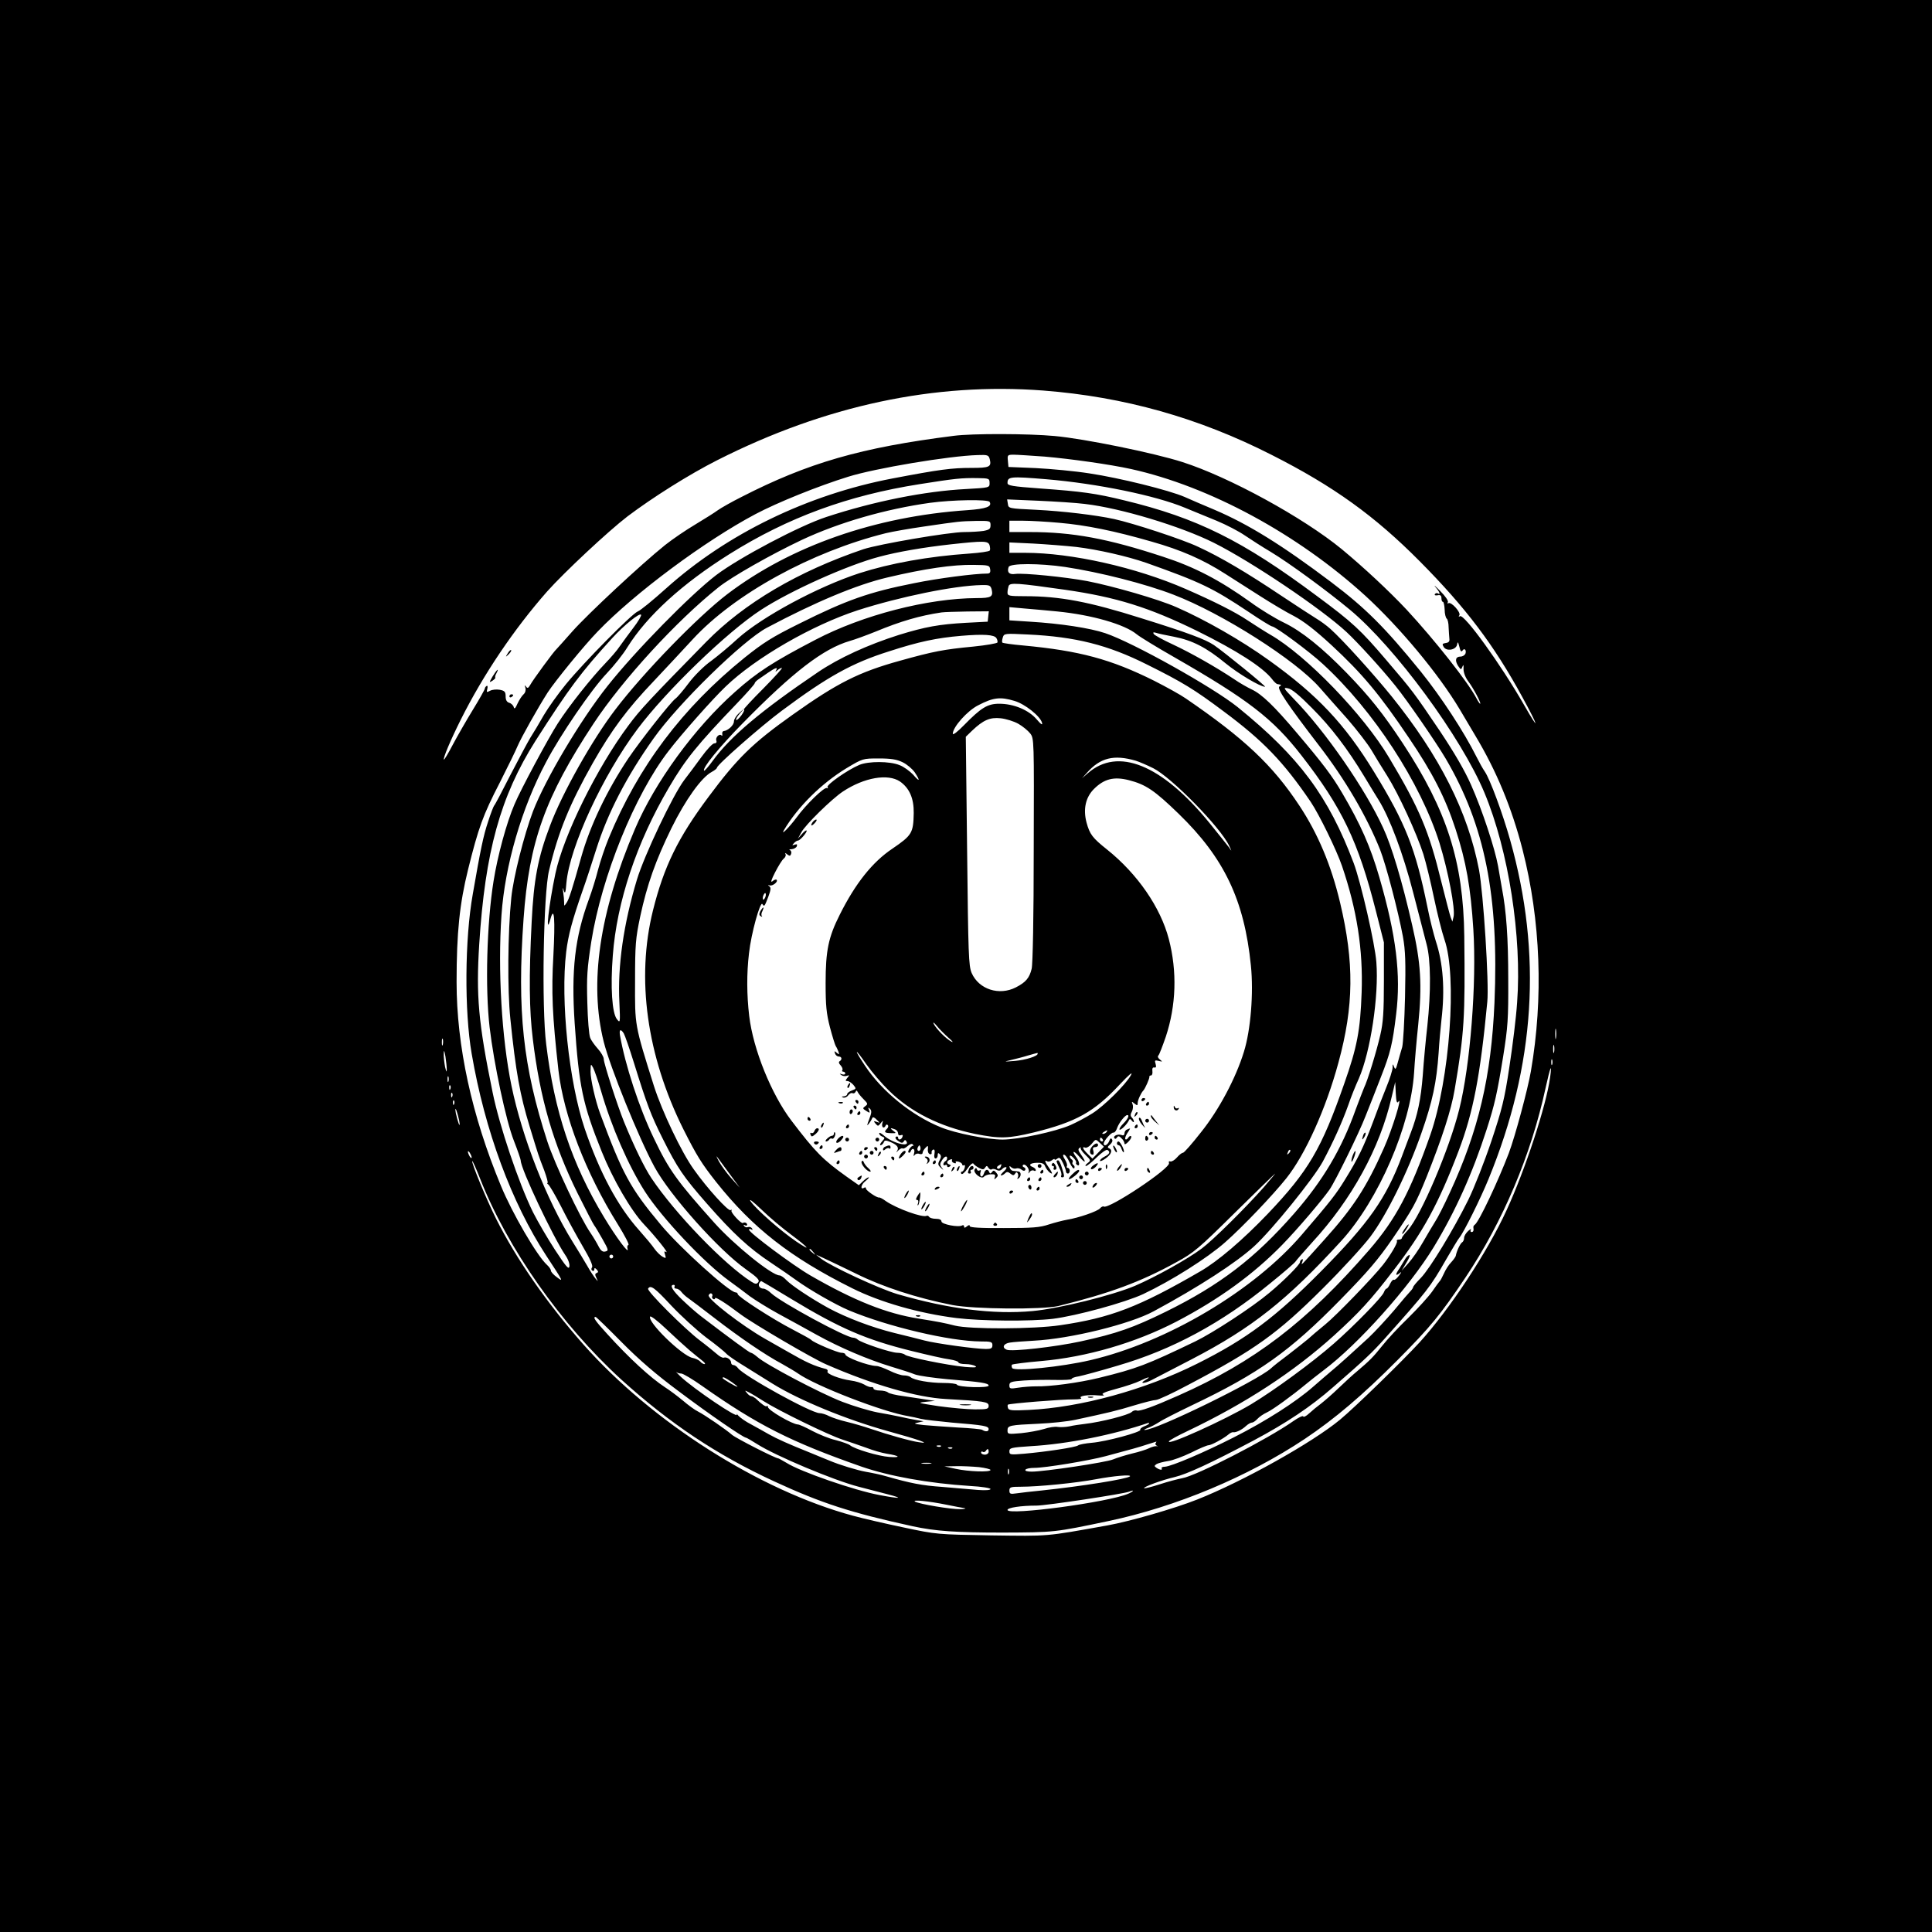 <?xml version="1.0" standalone="no"?>
<!DOCTYPE svg PUBLIC "-//W3C//DTD SVG 20010904//EN"
 "http://www.w3.org/TR/2001/REC-SVG-20010904/DTD/svg10.dtd">
<svg version="1.0" xmlns="http://www.w3.org/2000/svg"
 width="1024pt" height="1024pt" viewBox="0 0 1024 1024"
 preserveAspectRatio="xMidYMid meet">
<g transform="translate(0,1024) scale(0.1,-0.1)"
fill="#000000" stroke="none">
<path d="M0 5120 l0 -5120 5120 0 5120 0 0 5120 0 5120 -5120 0 -5120 0 0
-5120z m5530 3050 c427 -33 823 -144 1210 -341 328 -166 547 -324 785 -564
245 -247 393 -443 544 -720 88 -161 93 -189 8 -40 -122 213 -317 483 -339 469
-7 -5 -8 -2 -3 5 9 15 -43 73 -58 64 -6 -3 -7 -1 -3 5 4 7 -13 32 -40 59 -26
27 -38 36 -26 22 23 -26 29 -45 13 -34 -5 3 -12 1 -16 -4 -3 -6 3 -8 15 -6 14
3 20 -1 20 -16 0 -10 3 -19 8 -19 4 0 8 -19 9 -41 0 -23 6 -44 11 -48 5 -3 10
-24 10 -46 1 -22 3 -49 4 -60 2 -14 -3 -21 -19 -23 -19 -3 -20 -6 -11 -21 15
-25 66 -16 71 13 3 17 5 15 12 -12 5 -23 10 -29 16 -21 10 17 23 4 16 -16 -4
-8 -15 -15 -26 -15 -26 0 -31 -20 -13 -49 15 -22 16 -22 23 -5 5 14 7 11 6
-12 0 -19 10 -45 25 -65 28 -37 71 -119 63 -119 -2 0 -11 12 -19 28 -44 85
-221 309 -371 471 -93 99 -226 223 -343 320 -206 169 -598 383 -845 462 -149
48 -521 124 -677 138 -138 13 -437 14 -535 1 -491 -62 -772 -143 -1125 -324
-52 -26 -108 -58 -125 -70 -16 -12 -70 -46 -120 -76 -49 -29 -121 -78 -160
-109 -127 -102 -409 -365 -490 -456 -43 -49 -82 -92 -85 -95 -13 -10 -127
-166 -139 -189 -11 -19 -15 -21 -23 -10 -7 10 -8 8 -3 -7 3 -13 -1 -26 -10
-34 -9 -8 -23 -30 -32 -49 -11 -26 -17 -31 -20 -19 -2 9 -13 20 -24 23 -13 4
-19 15 -19 34 0 24 -5 30 -31 35 -17 3 -40 1 -51 -5 -19 -10 -20 -9 -15 10 3
12 1 19 -4 15 -5 -3 -9 -9 -9 -13 0 -5 -28 -55 -63 -112 -35 -57 -83 -141
-107 -186 -24 -46 -45 -81 -47 -79 -6 6 35 103 89 211 120 240 282 480 458
680 90 101 323 319 426 398 134 101 326 222 476 298 573 290 1152 413 1728
369z m-284 -364 c10 -41 -2 -46 -97 -46 -105 0 -167 -8 -419 -56 -450 -86
-877 -293 -1200 -583 -69 -62 -136 -117 -150 -122 -32 -13 -283 -267 -380
-385 -41 -50 -94 -124 -118 -165 -23 -41 -55 -94 -71 -119 -15 -25 -63 -115
-107 -200 -43 -85 -81 -157 -85 -160 -3 -3 -18 -41 -32 -85 -25 -74 -40 -147
-81 -383 -43 -240 -45 -622 -6 -847 70 -408 212 -790 395 -1070 92 -140 93
-142 56 -114 -17 12 -31 28 -31 34 0 7 -9 20 -21 31 -52 47 -184 273 -244 419
-155 373 -235 742 -235 1080 0 262 16 415 61 597 55 221 78 286 169 462 42 83
84 169 93 191 19 45 107 202 160 285 40 61 193 249 265 323 195 203 568 480
836 622 117 62 333 149 491 198 143 45 537 111 687 115 53 2 58 0 64 -22z
m290 14 c138 -12 345 -41 459 -66 416 -92 883 -345 1242 -672 182 -167 388
-414 500 -602 31 -52 68 -115 83 -140 111 -185 193 -382 250 -604 96 -375 111
-786 44 -1174 -17 -98 -83 -343 -117 -434 -57 -149 -158 -364 -180 -379 -5 -3
-8 -9 -8 -13 3 -19 0 -26 -10 -26 -5 0 -7 6 -3 13 4 6 -2 3 -14 -7 -12 -11
-22 -27 -22 -37 0 -10 -5 -21 -11 -24 -10 -7 -29 -47 -33 -71 -1 -5 -12 -21
-25 -35 -13 -13 -30 -40 -38 -59 -9 -19 -18 -37 -22 -40 -3 -3 -21 -27 -40
-55 -19 -27 -76 -90 -127 -140 -51 -49 -113 -116 -138 -148 -48 -60 -67 -79
-132 -134 -22 -18 -66 -58 -99 -90 -33 -32 -76 -69 -94 -83 -19 -14 -47 -37
-62 -51 -16 -15 -30 -22 -32 -16 -1 5 -25 -6 -52 -25 -135 -95 -515 -291 -590
-303 -22 -4 -75 -18 -118 -32 -43 -14 -80 -23 -83 -21 -6 7 96 44 161 59 67
16 192 74 419 194 176 94 302 178 422 283 167 145 208 184 274 258 224 251
241 272 325 419 32 55 63 107 70 115 22 26 111 204 155 312 247 602 285 1191
114 1796 -39 139 -107 323 -134 362 -10 14 -30 50 -45 80 -66 132 -185 314
-295 451 -190 234 -292 336 -475 474 -260 196 -439 307 -620 384 -55 23 -125
53 -156 67 -83 36 -345 101 -505 125 -76 12 -204 24 -284 28 l-145 6 -3 33
c-3 30 -2 32 31 32 19 0 92 -5 163 -10z m-291 -140 c0 -25 0 -25 -125 -32
-216 -11 -488 -65 -740 -148 -141 -46 -461 -215 -584 -308 -136 -104 -428
-401 -576 -588 -143 -180 -328 -491 -395 -664 -47 -124 -104 -349 -115 -458
-19 -186 -21 -491 -5 -642 29 -284 51 -402 102 -570 47 -154 47 -155 77 -232
14 -38 22 -68 18 -68 -4 0 -2 -4 4 -8 6 -4 37 -56 68 -117 30 -60 82 -155 114
-210 39 -66 56 -104 50 -112 -5 -7 -5 -14 2 -18 5 -3 10 -1 10 6 0 10 3 10 13
0 9 -11 9 -14 0 -18 -10 -3 -10 -10 -2 -26 10 -22 10 -22 -6 -2 -9 11 -28 40
-42 65 -14 25 -50 83 -79 130 -138 223 -266 550 -323 825 -52 253 -73 613 -53
905 18 262 107 568 236 810 76 145 241 386 321 470 39 41 89 104 110 139 105
168 291 337 541 494 311 195 628 311 1009 371 190 30 220 33 305 32 62 -1 65
-2 65 -26z m300 20 c273 -23 582 -87 735 -151 41 -17 117 -48 168 -69 51 -21
118 -56 150 -78 31 -21 93 -61 137 -87 98 -59 296 -204 419 -306 241 -200 592
-678 714 -971 128 -307 199 -764 173 -1112 -5 -77 -24 -231 -41 -341 -26 -174
-39 -224 -96 -395 -36 -107 -91 -247 -122 -310 -80 -161 -203 -363 -251 -413
-23 -23 -41 -45 -41 -49 0 -3 -6 -13 -13 -20 -7 -7 -47 -53 -88 -103 -42 -49
-103 -115 -135 -145 -77 -71 -163 -149 -200 -179 -16 -13 -58 -50 -94 -81 -91
-80 -250 -182 -420 -268 -155 -79 -330 -154 -366 -156 -12 0 -20 -4 -17 -8 6
-11 -9 -10 -27 2 -13 9 -13 11 0 20 8 5 35 12 60 16 25 3 80 24 124 45 43 22
84 39 92 39 14 0 79 35 105 57 9 8 20 13 25 12 14 -3 47 13 68 33 11 10 25 18
31 18 7 0 20 9 29 19 10 11 33 27 51 35 32 15 131 87 206 149 19 16 61 49 94
74 184 138 454 440 584 653 114 188 206 392 280 622 43 133 56 191 88 388 25
157 28 199 27 410 0 218 -10 361 -34 485 -5 28 -14 79 -20 115 -17 94 -84 297
-143 430 -34 77 -89 171 -165 285 -137 203 -146 215 -283 375 -137 161 -181
202 -369 341 -394 294 -636 414 -1021 507 -151 37 -223 47 -446 63 -149 11
-173 15 -173 29 0 34 14 36 205 20z m-300 -120 c15 -25 -18 -37 -118 -44 -488
-33 -936 -190 -1272 -445 -156 -119 -443 -414 -593 -611 -122 -159 -283 -445
-347 -617 -64 -168 -86 -286 -97 -508 -15 -293 -13 -468 6 -622 38 -316 109
-558 237 -817 44 -88 83 -164 88 -170 5 -6 25 -39 44 -73 32 -57 34 -62 16
-66 -14 -4 -24 3 -36 26 -9 18 -28 50 -43 72 -57 83 -189 364 -229 485 -129
398 -161 692 -126 1180 29 408 115 647 371 1035 154 233 439 544 662 722 70
56 280 175 443 252 197 92 442 163 679 196 118 16 306 19 315 5z m505 -11
c190 -22 508 -118 684 -206 201 -101 568 -348 703 -473 60 -56 187 -195 259
-285 61 -75 216 -300 266 -385 208 -354 283 -729 259 -1295 -17 -391 -84 -676
-236 -1005 -30 -66 -65 -135 -78 -154 -12 -19 -41 -68 -64 -108 -23 -41 -58
-91 -78 -113 l-36 -40 26 44 c15 24 21 41 14 39 -7 -2 -17 -13 -23 -24 -6 -10
-19 -31 -28 -46 -23 -33 -23 -44 -1 -27 13 11 13 8 -2 -12 -11 -15 -23 -25
-27 -22 -5 2 -13 -7 -20 -21 -6 -14 -15 -26 -19 -26 -4 0 -10 -9 -14 -19 -7
-24 -160 -180 -265 -272 -114 -100 -316 -248 -439 -322 -141 -84 -453 -225
-435 -196 3 6 47 30 98 54 308 147 562 313 777 507 134 122 194 187 315 345
157 203 238 352 345 633 78 205 115 400 152 790 10 98 -21 578 -44 700 -59
307 -207 601 -463 919 -99 122 -259 299 -325 358 -20 18 -53 42 -75 55 -21 13
-106 68 -190 124 -178 119 -318 202 -436 256 -82 39 -341 124 -445 147 -97 21
-272 42 -415 49 -143 7 -145 7 -148 31 l-4 24 164 -7 c89 -4 201 -11 248 -17z
m-500 -113 c0 -19 -6 -24 -37 -30 -21 -3 -67 -6 -102 -6 -80 0 -453 -64 -535
-91 -345 -117 -631 -285 -833 -491 -299 -305 -350 -359 -412 -443 -166 -222
-344 -582 -387 -784 -36 -170 -55 -346 -26 -240 20 71 25 -5 15 -196 -11 -192
-6 -316 27 -609 28 -240 144 -542 315 -816 36 -58 61 -106 56 -108 -6 -2 -8
-11 -5 -20 12 -37 -60 59 -126 169 -170 282 -262 559 -305 914 -25 196 -15
799 15 921 49 205 108 350 232 570 99 174 180 284 323 434 60 64 154 164 207
222 221 240 629 464 1023 562 33 8 123 24 200 35 191 28 190 28 278 30 75 1
77 0 77 -23z m365 13 c140 -12 293 -43 490 -100 155 -44 270 -94 390 -171 44
-28 127 -81 185 -118 58 -37 138 -85 178 -105 51 -27 110 -72 200 -155 162
-150 255 -261 409 -490 125 -184 194 -319 248 -485 56 -172 80 -309 94 -530
18 -287 -16 -721 -75 -956 -52 -209 -202 -561 -272 -639 -18 -19 -32 -38 -32
-42 0 -5 -7 -8 -16 -8 -8 0 -13 -4 -10 -9 5 -8 -36 -77 -74 -125 -52 -66 -249
-270 -306 -316 -37 -30 -78 -65 -92 -78 -14 -12 -60 -48 -101 -80 -42 -31 -85
-65 -95 -75 -74 -66 -614 -330 -669 -326 -7 0 2 5 18 11 17 6 42 20 58 30 15
11 94 51 175 90 355 169 520 287 787 560 145 148 199 211 276 323 108 158 124
188 181 329 82 206 130 353 148 461 51 299 56 381 51 814 -5 393 -91 665 -327
1023 -103 156 -174 245 -295 370 -132 136 -241 223 -334 268 -44 21 -123 69
-175 107 -166 119 -299 188 -465 242 -295 97 -480 131 -707 131 l-108 0 0 30
0 30 73 0 c39 0 126 -5 192 -11z m-370 -119 c3 -11 4 -24 1 -28 -3 -5 -52 -12
-108 -16 -217 -15 -418 -51 -583 -104 -221 -72 -516 -231 -645 -347 -43 -40
-107 -93 -142 -119 -36 -25 -89 -78 -118 -117 -29 -39 -61 -76 -70 -82 -25
-18 -185 -221 -250 -317 -113 -169 -203 -357 -250 -525 -47 -168 -64 -221 -77
-240 -13 -19 -13 -19 -13 2 0 11 -2 36 -5 54 -4 27 -3 29 3 9 7 -20 10 -12 14
40 17 190 192 569 377 816 153 204 476 516 655 632 157 102 459 237 626 281
96 26 235 50 380 66 175 19 197 19 205 -5z m460 -9 c115 -14 269 -49 370 -84
290 -103 352 -133 544 -261 62 -42 118 -76 123 -76 18 0 199 -134 269 -199
269 -247 518 -629 619 -950 45 -146 85 -351 74 -391 l-6 -25 -9 23 c-5 13 -27
99 -50 190 -65 267 -115 386 -277 657 -135 227 -439 542 -629 651 -26 15 -81
50 -122 77 -66 44 -175 99 -326 165 -263 115 -606 192 -852 192 l-83 0 0 28 0
27 127 -6 c71 -4 173 -12 228 -18z m-457 -118 c3 -17 -2 -23 -15 -23 -67 0
-261 -25 -388 -51 -238 -47 -358 -89 -610 -215 -143 -71 -189 -100 -290 -181
-329 -266 -562 -576 -718 -954 -20 -48 -45 -123 -57 -168 -11 -44 -33 -115
-49 -158 -74 -202 -94 -374 -75 -658 23 -334 42 -427 143 -678 59 -147 155
-313 225 -387 58 -61 134 -156 117 -146 -10 7 -12 3 -6 -14 6 -19 5 -21 -13
-11 -11 6 -31 25 -43 42 -12 18 -49 62 -81 98 -114 127 -210 307 -289 539 -84
249 -129 680 -98 937 11 90 32 167 87 325 17 47 49 145 72 218 61 193 160 385
304 588 130 184 475 521 601 587 258 137 476 228 637 266 198 47 350 69 458
67 80 -1 85 -2 88 -23z m397 12 c185 -28 425 -89 575 -147 258 -99 648 -347
775 -493 29 -33 95 -108 147 -166 51 -59 108 -133 127 -165 19 -33 57 -94 84
-137 61 -97 156 -305 191 -414 14 -45 39 -148 56 -230 17 -81 42 -182 56 -223
68 -194 28 -740 -75 -1035 -107 -304 -183 -447 -324 -610 -332 -382 -608 -593
-1012 -772 -133 -59 -205 -85 -220 -79 -8 3 -20 -1 -27 -8 -17 -16 -161 -53
-248 -63 -25 -3 -62 -8 -82 -13 -20 -4 -48 -5 -62 -3 -13 3 -46 -2 -73 -11
-26 -8 -81 -18 -120 -22 -70 -6 -73 -6 -73 15 0 26 12 28 165 35 67 3 154 12
195 21 172 37 220 48 311 76 53 16 105 29 116 29 11 0 87 35 169 79 356 187
475 273 713 510 103 102 217 227 254 276 87 116 199 343 271 550 59 168 80
268 91 425 3 52 10 131 15 175 19 161 9 299 -30 417 -11 35 -32 117 -45 183
-63 309 -115 441 -283 715 -155 253 -299 406 -557 591 -146 105 -339 215 -490
281 -95 42 -334 111 -472 138 -117 22 -339 44 -382 38 -32 -5 -45 9 -35 37 8
20 163 20 299 0z m1 -121 c270 -39 442 -92 701 -219 208 -103 344 -190 394
-253 11 -15 25 -28 30 -28 22 -3 23 -5 10 -13 -15 -9 46 -99 209 -311 139
-180 254 -376 325 -554 31 -79 96 -326 121 -461 13 -74 15 -132 11 -320 -3
-126 -10 -246 -15 -265 -6 -19 -16 -55 -23 -80 -10 -38 -13 -42 -20 -25 -7 18
-8 18 -8 -5 -1 -14 -15 -59 -32 -100 -17 -41 -50 -127 -73 -190 -49 -131 -79
-192 -147 -302 -48 -78 -75 -113 -228 -291 -254 -297 -715 -571 -1121 -666
-154 -36 -403 -61 -415 -42 -4 7 -4 15 -1 18 3 3 72 12 153 19 243 21 502 97
718 209 226 118 409 251 561 407 81 83 212 237 251 293 31 45 156 299 191 390
18 44 54 137 81 206 51 130 62 176 81 334 26 210 0 418 -89 725 -47 162 -99
280 -196 445 -55 94 -102 156 -241 320 -120 142 -186 206 -240 231 -21 10 -64
34 -94 55 -98 65 -227 138 -323 183 -52 24 -98 49 -102 56 -5 9 -2 10 12 6 11
-4 54 -13 96 -21 97 -19 171 -57 272 -140 67 -55 184 -125 210 -125 9 0 -213
181 -271 221 -45 30 -134 64 -384 142 -278 88 -432 117 -617 117 -85 0 -93 2
-93 19 0 11 3 26 6 35 7 19 46 16 300 -20z m-390 2 c9 -39 -2 -46 -79 -46
-260 -1 -605 -90 -855 -221 -223 -116 -311 -173 -427 -277 -214 -190 -424
-478 -530 -727 -188 -441 -243 -816 -165 -1127 35 -138 185 -508 269 -663 82
-151 341 -441 484 -542 62 -44 75 -58 66 -69 -9 -11 -15 -11 -37 3 -142 90
-403 360 -529 548 -38 57 -92 168 -146 300 -34 84 -107 309 -107 332 0 11 -14
35 -31 54 -17 19 -36 45 -41 59 -6 14 -13 97 -15 185 -4 138 -1 182 21 324 55
346 230 778 410 1011 68 89 231 273 302 341 159 153 459 326 702 405 222 71
508 130 654 133 43 1 48 -2 54 -23z m349 -117 c182 -18 356 -68 420 -121 17
-14 107 -69 200 -122 390 -224 521 -324 673 -520 215 -276 301 -456 395 -826
l42 -165 0 -205 c0 -165 -4 -221 -19 -285 -19 -85 -69 -247 -86 -280 -5 -11
-25 -64 -45 -117 -74 -208 -173 -375 -325 -549 -208 -238 -394 -380 -680 -521
-173 -85 -260 -116 -453 -158 -134 -29 -363 -55 -391 -44 -27 11 -18 33 17 38
17 3 75 7 127 10 194 10 510 88 635 156 239 129 438 258 533 345 93 85 314
358 363 448 54 101 103 209 136 302 13 39 38 101 55 138 62 142 107 439 93
617 -7 98 -82 423 -120 525 -134 355 -288 562 -615 827 -132 106 -556 343
-702 392 -80 27 -235 51 -400 61 l-108 7 0 35 0 35 78 -7 c42 -3 122 -11 177
-16z m-367 -26 l-3 -28 -115 -6 c-143 -8 -215 -21 -355 -64 -164 -52 -318
-122 -430 -198 -300 -203 -463 -340 -557 -469 -23 -32 -44 -55 -46 -53 -12 12
81 126 205 252 268 273 427 395 568 436 28 8 88 30 135 49 135 56 236 85 350
102 14 2 76 4 138 5 l113 1 -3 -27z m-1880 -59 c-24 -31 -56 -76 -72 -98 -15
-23 -50 -63 -77 -91 -74 -77 -193 -226 -253 -320 -48 -74 -198 -353 -229 -428
-42 -97 -90 -274 -111 -407 -36 -224 -45 -567 -21 -774 23 -195 87 -497 129
-603 20 -51 36 -98 36 -104 0 -44 171 -405 236 -501 15 -21 24 -46 22 -60 -3
-19 -17 -3 -76 87 -40 61 -92 151 -117 200 -77 157 -178 458 -214 635 -76 371
-88 513 -71 785 31 490 112 784 298 1078 179 280 240 362 407 545 62 68 148
138 153 123 2 -5 -16 -36 -40 -67z m1923 -56 c5 -7 7 -17 6 -23 -2 -5 -59 -15
-128 -22 -157 -15 -210 -25 -389 -75 -217 -60 -331 -117 -570 -287 -211 -150
-291 -228 -445 -435 -162 -217 -236 -369 -294 -601 -90 -361 -33 -771 161
-1160 71 -141 96 -181 174 -280 194 -244 394 -400 721 -563 148 -74 353 -133
553 -158 134 -16 390 -18 510 -4 127 16 382 86 479 131 150 71 339 190 435
275 93 82 253 250 324 339 101 127 210 369 276 613 82 300 84 531 9 847 -47
199 -118 367 -216 515 -142 215 -292 356 -602 568 -27 19 -103 61 -168 94
-229 114 -395 159 -695 187 -57 5 -106 12 -109 15 -3 2 -2 14 2 27 7 22 9 22
134 16 251 -12 423 -55 630 -159 189 -94 251 -132 406 -248 210 -156 318 -268
462 -480 45 -67 137 -255 166 -340 79 -232 112 -443 104 -670 -7 -201 -24
-290 -92 -483 -121 -347 -190 -464 -406 -691 -132 -138 -264 -251 -358 -305
-326 -189 -475 -246 -742 -285 -141 -21 -478 -22 -558 -2 -59 15 -86 20 -191
37 -169 26 -343 95 -575 229 -92 53 -325 227 -325 242 0 5 5 6 12 2 7 -5 8 -3
4 5 -5 7 -14 10 -22 7 -7 -3 -16 0 -20 6 -4 7 -3 8 4 4 7 -4 12 -2 12 3 0 10
-15 15 -22 9 -8 -7 -66 56 -61 65 3 6 1 7 -5 3 -12 -7 -124 116 -194 215 -66
91 -170 311 -212 443 -103 327 -101 318 -100 556 0 195 3 227 27 341 37 172
82 298 166 470 74 150 159 269 214 298 15 8 27 18 27 22 0 15 232 219 345 303
242 180 371 252 568 314 157 51 252 71 382 82 119 10 175 6 186 -12z m-1167
-170 c-6 -10 -4 -10 7 0 7 6 18 12 23 12 6 0 -39 -49 -99 -110 -60 -60 -106
-110 -102 -110 5 0 -1 -14 -13 -31 -12 -16 -25 -28 -28 -25 -3 4 5 18 19 34
l24 27 -27 -24 c-16 -14 -28 -34 -28 -45 0 -20 -32 -49 -55 -51 -5 -1 -8 -7
-7 -15 2 -8 0 -12 -4 -8 -11 12 -34 -11 -27 -28 3 -8 -1 -14 -11 -14 -9 0 -39
-32 -68 -72 -29 -40 -70 -95 -91 -122 -60 -79 -212 -399 -251 -528 -71 -235
-103 -457 -93 -652 5 -108 4 -110 -13 -88 -26 32 -35 169 -22 337 21 284 126
599 297 890 87 149 149 226 362 448 51 53 93 101 93 105 0 4 8 13 18 20 9 6
33 23 52 36 39 27 55 32 44 14z m2841 -202 c100 -100 187 -214 277 -363 26
-43 59 -98 75 -123 59 -95 130 -284 183 -490 29 -113 61 -236 71 -274 23 -83
24 -252 4 -436 -8 -69 -19 -186 -24 -260 -10 -126 -27 -209 -64 -305 -8 -22
-30 -78 -47 -125 -84 -222 -173 -350 -426 -606 -244 -247 -397 -361 -659 -492
-278 -139 -618 -232 -893 -245 -84 -4 -104 -3 -109 9 -3 8 -3 17 -1 19 6 6
289 29 351 28 27 0 43 3 37 7 -17 11 39 19 90 14 26 -2 38 -1 27 4 -12 5 7 14
70 31 49 13 105 32 125 42 44 22 64 25 28 4 -35 -20 -3 -19 35 1 17 9 113 59
214 111 317 165 502 311 791 627 197 217 367 610 385 891 3 55 13 170 22 255
21 210 14 327 -32 526 -53 232 -109 420 -154 516 -94 205 -305 511 -474 684
-55 57 -57 61 -31 56 20 -3 62 -38 129 -106z m-1578 39 c55 -16 137 -81 146
-116 4 -15 -5 -9 -29 19 -42 49 -121 82 -198 82 -62 0 -96 -21 -188 -115 -32
-33 -58 -53 -58 -44 0 35 77 122 135 151 79 41 116 46 192 23z m20 -121 c23
-13 51 -36 63 -51 21 -27 21 -30 19 -617 0 -355 -5 -607 -11 -631 -12 -49 -31
-71 -83 -98 -89 -46 -197 -11 -235 76 -16 38 -18 96 -24 647 l-7 605 33 32
c60 57 95 72 152 66 28 -3 70 -16 93 -29z m623 -196 c19 -6 61 -24 93 -40 96
-48 356 -313 402 -411 15 -32 15 -32 -2 -7 -10 13 -57 72 -104 130 -252 308
-484 402 -644 261 l-30 -26 25 28 c71 81 144 99 260 65z m-1236 -8 c23 -11 51
-35 64 -53 31 -47 27 -54 -8 -13 -17 18 -49 42 -73 51 -52 21 -163 21 -212 1
-62 -26 -176 -106 -169 -118 4 -6 3 -8 -3 -5 -13 8 -110 -86 -161 -156 -39
-52 -86 -100 -67 -67 73 123 198 247 331 328 87 52 87 52 172 52 65 0 95 -5
126 -20z m-14 -102 c50 -35 74 -89 73 -167 -2 -106 -9 -118 -113 -189 -106
-71 -196 -184 -279 -350 -60 -119 -75 -190 -75 -362 0 -120 4 -161 23 -235 13
-49 27 -94 31 -100 4 -5 10 -19 14 -29 5 -16 4 -17 -9 -6 -13 11 -14 10 -9 -4
3 -9 12 -16 20 -16 16 0 19 -16 4 -25 -6 -4 -4 -12 5 -21 8 -9 13 -20 10 -25
-4 -5 -1 -9 4 -9 6 0 11 -4 11 -10 0 -5 -8 -7 -17 -4 -14 5 -15 4 -4 -4 8 -6
21 -7 30 -4 14 5 14 3 2 -11 -11 -14 -11 -17 1 -17 7 0 21 -9 31 -20 16 -20
16 -21 -8 -30 -14 -5 -25 -14 -25 -20 0 -5 -8 -10 -17 -11 -13 0 -14 -2 -4 -6
8 -3 20 2 27 12 7 9 17 14 22 11 6 -3 13 0 16 6 5 10 7 10 12 0 3 -7 17 -24
31 -38 23 -23 24 -26 9 -37 -15 -11 -14 -13 5 -25 20 -13 21 -12 15 5 -6 14
-5 15 5 6 10 -10 9 -21 -4 -55 -13 -33 -13 -39 -2 -24 8 10 16 24 18 30 3 7
12 4 23 -8 19 -18 19 -19 0 -12 -16 6 -17 4 -5 -10 12 -14 14 -14 27 3 13 16
14 16 9 1 -3 -10 -2 -20 3 -23 4 -3 10 1 13 7 2 7 8 10 12 5 5 -4 3 -13 -3
-19 -18 -18 -15 -23 20 -24 29 -1 30 0 13 12 -20 15 -17 18 9 8 9 -3 16 -13
16 -21 0 -9 6 -13 14 -10 10 4 13 1 9 -9 -6 -16 -23 -19 -23 -3 0 5 -5 7 -11
4 -6 -5 -2 -13 11 -22 17 -12 24 -13 30 -3 5 9 9 9 14 1 22 -35 -77 -9 -121
32 -13 11 -23 16 -23 10 0 -6 7 -14 16 -17 15 -6 15 -8 -1 -26 -10 -11 -13
-20 -8 -20 6 0 13 7 17 15 4 12 10 13 38 1 35 -15 45 -30 31 -49 -4 -7 -1 -5
8 5 9 9 19 14 23 11 3 -3 15 2 26 12 12 11 24 15 28 9 4 -5 6 -8 3 -7 -8 5
-33 -28 -26 -35 4 -4 10 -1 12 6 8 22 25 13 18 -10 -4 -15 -3 -19 3 -10 5 7
16 10 25 6 10 -3 17 -1 17 6 0 6 7 18 15 26 13 14 15 13 13 -7 -2 -12 3 -24
10 -26 7 -3 11 1 10 7 -2 7 2 14 8 17 7 2 10 -5 7 -22 -3 -15 -1 -25 6 -25 6
0 11 8 11 17 0 12 3 14 11 6 8 -8 8 -17 -1 -33 -10 -19 -9 -25 6 -39 17 -15
17 -15 5 1 -10 13 -10 21 1 37 13 22 28 28 28 12 0 -6 -4 -13 -10 -16 -5 -3
-10 -11 -10 -16 0 -6 5 -7 10 -4 6 3 10 1 10 -5 0 -6 5 -8 12 -4 9 6 9 9 0 12
-17 5 -15 19 4 26 8 3 13 2 10 -3 -3 -5 1 -12 10 -15 8 -3 13 -2 10 3 -4 5 3
7 14 4 11 -3 20 -10 20 -15 0 -5 4 -7 9 -4 5 4 7 -3 4 -14 -3 -11 -10 -20 -15
-20 -5 0 -6 -5 -3 -11 4 -6 18 5 32 26 14 21 28 33 32 28 3 -6 17 -16 30 -23
19 -10 25 -10 32 1 8 12 11 11 18 -1 6 -8 13 -11 17 -8 4 4 15 3 25 -2 12 -7
22 -6 32 5 8 8 17 11 21 8 3 -3 -4 -14 -16 -24 -11 -11 -17 -19 -12 -19 6 0
15 5 22 12 8 8 15 8 27 -2 14 -11 18 -11 25 -1 5 9 10 10 14 2 4 -6 4 -16 0
-23 -4 -7 -3 -8 4 -4 16 10 15 36 0 37 -7 1 -19 2 -27 3 -8 0 -16 8 -19 16 -3
12 -2 12 8 3 7 -6 19 -9 26 -6 8 3 21 0 28 -6 9 -8 17 -8 20 -2 3 5 0 11 -6
14 -7 2 -10 8 -6 12 10 11 35 -18 31 -35 -4 -12 -3 -13 5 -1 5 7 15 10 21 7 6
-4 11 -3 11 2 0 6 -7 12 -15 16 -27 10 -16 22 21 23 24 1 37 -4 42 -15 7 -19
27 -42 37 -42 3 0 -3 13 -14 29 -23 32 -27 46 -11 36 6 -4 17 -1 25 5 8 7 15
9 15 5 0 -4 6 -2 14 4 11 9 17 4 30 -23 9 -19 16 -39 16 -45 0 -6 5 -11 10
-11 6 0 10 7 10 15 0 8 -5 15 -11 15 -5 0 -7 4 -4 10 3 5 -2 21 -11 35 -10 16
-12 25 -5 25 7 0 20 -18 30 -41 10 -22 21 -36 25 -31 3 6 2 13 -4 17 -6 4 -8
10 -5 15 3 5 1 11 -5 15 -5 3 -10 11 -10 17 0 6 8 3 19 -8 10 -10 17 -22 15
-26 -3 -4 0 -9 6 -13 15 -9 12 18 -5 41 -27 36 -15 39 15 4 34 -40 40 -33 10
10 -16 22 -17 30 -8 36 7 4 10 4 6 0 -3 -4 8 -21 25 -37 29 -28 30 -30 11 -44
-10 -8 -14 -15 -8 -15 6 0 32 21 57 46 26 25 51 43 57 39 16 -10 12 -21 -15
-35 -14 -7 -25 -17 -25 -22 0 -5 14 0 30 12 31 22 39 45 18 54 -9 3 -8 9 6 20
10 9 15 20 10 27 -5 9 -10 6 -15 -9 -8 -21 -29 -31 -29 -13 0 15 41 61 52 58
6 -1 15 11 20 27 10 26 41 66 53 66 13 0 3 -21 -21 -45 -14 -14 -23 -29 -20
-32 6 -6 41 29 50 50 3 8 8 7 15 -3 6 -8 11 -10 11 -4 0 5 -5 15 -11 21 -8 8
-8 17 0 31 6 11 8 29 4 39 -6 16 -5 16 10 4 15 -12 17 -11 17 3 0 15 18 54 30
66 9 9 34 65 32 73 -1 4 3 7 9 7 5 0 9 10 7 23 -2 14 2 21 10 19 10 -2 11 4 7
19 -6 19 -4 21 16 16 21 -5 22 -5 7 7 -10 8 -14 16 -8 22 5 5 22 50 39 99 55
166 61 346 16 518 -44 168 -166 345 -327 474 -78 62 -92 81 -109 143 -19 71
-5 134 39 178 54 54 106 67 185 47 90 -23 136 -54 265 -179 240 -233 347 -456
382 -803 15 -146 -1 -343 -37 -458 -43 -140 -133 -309 -228 -427 -47 -60 -89
-108 -95 -108 -6 0 -20 -11 -32 -25 -12 -14 -28 -23 -35 -21 -7 3 -10 -1 -7
-8 11 -27 -320 -247 -346 -231 -4 3 -13 -2 -20 -10 -13 -15 -112 -50 -175 -60
-22 -4 -65 -15 -96 -25 -47 -16 -87 -19 -238 -19 -126 -1 -181 3 -181 10 0 8
-5 7 -15 -1 -11 -9 -15 -9 -15 -1 0 7 -5 9 -10 6 -19 -12 -110 6 -110 21 0 9
-11 14 -29 14 -17 0 -33 5 -36 10 -4 6 -10 8 -13 6 -20 -12 -159 38 -217 78
-16 12 -32 20 -35 19 -10 -4 -70 37 -70 47 0 6 -4 9 -9 5 -23 -14 -18 16 5 34
15 12 23 21 18 21 -4 0 -18 -9 -30 -21 l-22 -21 -64 45 c-126 90 -166 130
-293 297 -106 139 -203 378 -224 555 -13 111 -14 224 -1 333 11 103 60 279 71
260 10 -15 11 -14 32 41 13 35 14 47 4 54 -9 6 -8 7 3 4 16 -4 46 20 36 30 -3
3 -13 0 -22 -8 -11 -9 -6 8 14 47 17 33 37 66 46 73 9 7 13 18 9 25 -4 6 0 6
9 -2 13 -10 17 -10 21 2 3 8 1 17 -6 20 -7 2 -2 5 9 5 12 1 24 8 27 15 4 11 1
13 -11 9 -14 -5 -15 -4 -4 8 7 8 17 14 22 14 11 0 51 47 45 53 -2 3 -14 -6
-25 -19 l-21 -24 18 33 c21 40 163 179 221 217 112 74 238 96 302 53z m-714
-614 c-4 -9 -9 -15 -11 -12 -3 3 -3 13 1 22 4 9 9 15 11 12 3 -3 3 -13 -1 -22z
m972 -745 c20 -17 27 -26 15 -20 -28 14 -80 67 -94 94 -6 12 1 8 16 -10 14
-18 43 -46 63 -64z m3219 -1 c-2 -13 -4 -3 -4 22 0 25 2 35 4 23 2 -13 2 -33
0 -45z m-4941 25 c6 -10 30 -79 53 -153 70 -225 91 -280 152 -402 80 -160 110
-204 237 -349 137 -156 221 -234 337 -311 50 -33 110 -75 135 -93 70 -51 208
-130 279 -160 208 -87 535 -164 699 -165 55 0 62 -2 62 -20 0 -16 -7 -20 -34
-20 -54 0 -265 29 -326 45 -30 8 -102 26 -160 40 -121 30 -254 81 -349 132
-91 50 -195 119 -223 148 -13 14 -29 25 -36 25 -41 0 -239 160 -346 279 -198
221 -241 281 -320 447 -78 161 -153 391 -180 547 -5 31 4 35 20 10z m-959 -60
c-3 -10 -5 -4 -5 12 0 17 2 24 5 18 2 -7 2 -21 0 -30z m5890 -40 c-3 -10 -5
-2 -5 17 0 19 2 27 5 18 2 -10 2 -26 0 -35z m-5869 -93 c0 -16 -3 -10 -9 15
-4 22 -8 54 -7 70 0 22 3 19 9 -15 4 -25 7 -56 7 -70z m2343 -110 c116 -114
269 -191 457 -230 132 -26 175 -25 312 8 223 55 319 108 455 254 51 54 71 71
59 49 -28 -50 -141 -162 -204 -202 -30 -19 -82 -47 -116 -62 -80 -35 -276 -77
-360 -77 -81 0 -249 33 -327 65 -154 62 -312 190 -402 326 -62 93 -56 99 7 8
29 -41 82 -103 119 -139z m789 195 c0 -13 -63 -33 -120 -38 -61 -5 -63 -5 -20
5 25 6 65 16 90 24 25 7 46 13 48 13 1 1 2 -1 2 -4z m2727 -57 c-3 -7 -5 -2
-5 12 0 14 2 19 5 13 2 -7 2 -19 0 -25z m-5042 -138 c56 -193 145 -397 233
-535 90 -140 314 -378 447 -474 33 -24 83 -61 110 -82 28 -20 95 -62 150 -92
55 -30 147 -80 204 -112 123 -68 271 -131 396 -169 50 -15 106 -33 125 -41 19
-7 96 -18 170 -25 184 -15 220 -21 220 -34 0 -14 -163 -9 -168 5 -2 5 -35 9
-73 9 -71 0 -156 15 -173 31 -6 5 -21 9 -35 9 -15 0 -48 11 -76 25 -27 13 -59
25 -70 25 -44 1 -165 46 -165 62 0 4 -9 8 -20 8 -21 0 -150 55 -160 68 -3 4
-48 29 -100 56 -105 54 -290 174 -290 187 0 5 -5 9 -11 9 -33 0 -296 237 -397
359 -163 195 -203 270 -322 591 -24 65 -50 179 -50 220 1 43 1 44 14 20 7 -14
26 -68 41 -120z m5031 70 c-20 -148 -131 -488 -231 -705 -102 -223 -302 -525
-461 -700 -92 -100 -342 -344 -422 -410 -146 -121 -514 -327 -757 -423 -121
-48 -358 -116 -475 -137 -335 -60 -305 -57 -615 -53 -288 5 -291 5 -465 42
-96 20 -217 48 -268 62 -496 134 -1065 496 -1429 907 -194 220 -355 451 -464
668 -52 104 -132 299 -126 305 2 2 21 -40 42 -94 144 -367 430 -774 748 -1064
256 -232 507 -400 811 -540 249 -115 406 -166 731 -237 124 -27 234 -34 480
-34 274 1 274 1 560 61 357 75 740 235 1040 435 160 107 308 233 492 418 177
178 228 241 361 439 198 296 347 648 424 1004 25 113 35 137 24 56z m-5839
-22 c-3 -7 -5 -2 -5 12 0 14 2 19 5 13 2 -7 2 -19 0 -25z m5034 -108 c25 38
-32 -147 -76 -245 -93 -209 -162 -315 -315 -485 -133 -148 -125 -140 -117
-117 4 11 3 16 -3 12 -6 -3 -10 -10 -10 -15 0 -13 -88 -101 -163 -163 -89 -75
-299 -212 -392 -257 -258 -124 -309 -144 -510 -193 -106 -26 -261 -47 -335
-45 -25 0 -66 -3 -92 -7 -44 -7 -48 -6 -48 12 0 18 8 21 78 26 42 3 116 4 165
3 48 -1 87 1 87 5 0 5 17 11 38 14 20 4 114 29 207 57 288 84 551 226 805 434
72 58 133 111 137 118 5 8 44 52 87 100 211 229 360 501 422 771 l19 80 3 -60
c2 -43 6 -55 13 -45z m-5024 68 c-3 -8 -6 -5 -6 6 -1 11 2 17 5 13 3 -3 4 -12
1 -19z m10 -40 c-3 -8 -6 -5 -6 6 -1 11 2 17 5 13 3 -3 4 -12 1 -19z m10 -40
c-3 -8 -6 -5 -6 6 -1 11 2 17 5 13 3 -3 4 -12 1 -19z m27 -88 c4 -24 3 -29 -3
-15 -4 11 -11 36 -15 55 -4 24 -3 29 3 15 4 -11 11 -36 15 -55z m3431 -60 c-3
-5 -12 -10 -18 -10 -7 0 -6 4 3 10 19 12 23 12 15 0z m-20 -40 c3 -5 1 -10 -4
-10 -6 0 -11 5 -11 10 0 6 2 10 4 10 3 0 8 -4 11 -10z m-14 -19 l20 -19 -30
-31 -31 -32 -25 25 c-27 27 -32 41 -12 33 6 -2 21 6 32 19 24 29 21 28 46 5z
m-955 -38 c-10 -10 -19 5 -10 18 6 11 8 11 12 0 2 -7 1 -15 -2 -18z m1955 -16
c-10 -9 -11 -8 -5 6 3 10 9 15 12 12 3 -3 0 -11 -7 -18z m-4331 -22 c0 -5 -5
-3 -10 5 -5 8 -10 20 -10 25 0 6 5 3 10 -5 5 -8 10 -19 10 -25z m1373 -95 l48
-65 -45 50 c-25 28 -54 68 -66 90 -15 29 -16 33 -3 15 10 -13 40 -54 66 -90z
m1431 45 c-4 -8 -11 -12 -16 -9 -6 4 -5 10 3 15 19 12 19 11 13 -6z m1395
-107 c-100 -113 -269 -280 -329 -325 -74 -56 -245 -151 -354 -198 -121 -51
-403 -121 -544 -134 -207 -19 -444 11 -716 90 -97 29 -354 148 -406 189 l-25
20 40 -18 c22 -10 101 -48 175 -84 139 -69 320 -128 508 -165 113 -22 478 -25
562 -5 271 67 435 127 625 232 92 50 117 71 310 262 116 114 212 208 214 208
1 0 -26 -32 -60 -72z m-2507 -251 c94 -70 114 -95 28 -37 -81 55 -212 170
-241 212 -13 19 11 1 57 -43 43 -42 114 -101 156 -132z m119 -94 c13 -16 12
-17 -3 -4 -17 13 -22 21 -14 21 2 0 10 -8 17 -17z m-1061 -23 c0 -5 -4 -10
-10 -10 -5 0 -10 5 -10 10 0 6 5 10 10 10 6 0 10 -4 10 -10z m946 -226 c256
-155 396 -215 634 -274 85 -21 176 -42 203 -45 26 -4 47 -11 47 -16 0 -5 17
-9 38 -9 20 0 44 -5 52 -11 11 -7 -6 -8 -55 -4 -94 9 -306 52 -319 65 -5 5
-24 10 -40 10 -34 0 -194 54 -210 70 -5 5 -16 10 -24 10 -38 0 -381 186 -434
235 -14 14 -33 25 -42 25 -18 0 -30 16 -21 30 3 6 8 10 10 10 1 0 74 -43 161
-96z m-621 66 c-3 -5 1 -10 9 -10 8 0 21 -8 28 -18 7 -9 23 -24 35 -32 12 -8
75 -56 140 -106 132 -102 268 -195 358 -243 32 -18 71 -41 85 -51 94 -66 450
-204 585 -226 17 -3 46 -9 65 -14 19 -5 94 -13 165 -20 171 -14 195 -18 195
-35 0 -13 -16 -15 -35 -3 -5 3 -64 9 -130 12 -66 4 -147 10 -180 13 -51 6 -55
8 -30 13 l30 7 -40 7 c-22 4 -60 11 -84 17 -23 5 -78 16 -120 23 -42 8 -126
33 -186 56 -115 44 -409 199 -451 238 -14 12 -29 22 -34 22 -7 0 -108 74 -265
194 -22 17 -66 55 -97 85 -55 52 -71 81 -47 81 5 0 7 -4 4 -10z m-17 -100 c51
-54 134 -130 185 -169 52 -38 99 -77 106 -85 7 -9 52 -40 100 -69 47 -29 113
-70 146 -91 140 -87 393 -191 610 -251 171 -47 233 -70 165 -59 -44 6 -164 40
-252 70 -38 13 -96 30 -130 38 -35 8 -76 22 -93 30 -16 9 -40 16 -51 16 -44 0
-399 196 -432 238 -7 10 -18 17 -25 17 -7 0 -12 6 -12 13 0 16 -24 32 -39 26
-6 -2 -22 6 -36 19 -14 12 -54 45 -90 72 -82 62 -283 263 -275 275 13 21 34 6
123 -90z m217 50 c-3 -5 -1 -11 5 -15 5 -3 10 -1 10 4 0 10 53 -23 135 -85 67
-50 384 -236 455 -266 247 -108 481 -175 633 -183 205 -11 227 -15 227 -36 0
-17 -8 -19 -72 -19 -40 0 -127 8 -193 17 -110 17 -116 18 -70 23 l50 5 -45 7
c-25 4 -79 12 -119 18 -41 5 -79 14 -85 20 -5 5 -25 10 -43 10 -18 0 -33 5
-33 10 0 6 -6 10 -12 8 -7 -1 -24 5 -38 14 -14 8 -46 18 -71 21 -58 8 -131 36
-123 48 3 5 -1 11 -8 13 -63 16 -108 37 -198 89 -58 33 -114 65 -125 71 -123
70 -306 211 -299 231 4 8 10 12 15 9 5 -3 7 -9 4 -14z m-120 -287 c28 -23 59
-49 70 -57 11 -9 15 -16 9 -16 -6 0 -17 6 -23 14 -6 7 -25 16 -41 19 -56 12
-241 192 -224 219 3 5 41 -24 83 -64 42 -40 99 -92 126 -115z m-361 44 c93
-94 182 -171 306 -263 161 -121 340 -244 354 -244 3 0 29 -15 59 -34 97 -62
406 -192 538 -226 46 -12 116 -30 154 -40 89 -23 67 -25 -44 -4 -130 24 -420
124 -493 171 -21 12 -40 23 -42 23 -16 0 -225 107 -246 125 -29 26 -142 104
-181 124 -15 7 -51 33 -80 58 -30 25 -72 56 -94 70 -78 51 -190 154 -307 283
-63 69 -78 90 -61 90 3 0 65 -60 137 -133z m317 -167 c9 0 60 -30 112 -67 291
-205 468 -295 842 -426 147 -51 357 -89 578 -103 59 -3 107 -11 107 -16 0 -6
-26 -8 -67 -5 -38 3 -122 10 -188 16 -111 8 -167 19 -300 57 -27 8 -75 18
-105 23 -49 9 -141 37 -195 60 -11 4 -56 23 -100 41 -115 46 -175 73 -220 98
-22 13 -64 36 -93 52 -30 15 -60 37 -69 47 -8 10 -12 12 -8 6 14 -28 -228 135
-299 202 -17 17 -27 27 -22 23 6 -5 18 -8 27 -8z m267 -45 c20 -14 34 -25 30
-25 -9 0 -78 41 -78 46 0 9 12 3 48 -21z m172 -103 c77 -49 343 -179 415 -202
33 -11 89 -30 125 -43 36 -14 85 -28 110 -32 70 -11 78 -22 13 -17 -58 4 -184
42 -208 62 -7 6 -41 18 -75 27 -35 8 -91 31 -125 49 -35 19 -69 34 -76 34 -30
1 -159 76 -159 93 0 6 -3 8 -6 4 -5 -5 -27 10 -59 41 -8 6 -18 12 -23 12 -5 0
-16 7 -23 17 -13 15 -12 15 11 3 14 -7 50 -29 80 -48z m2040 -117 c0 -3 -12
-10 -26 -15 -14 -6 -23 -14 -20 -18 7 -12 -182 -63 -257 -69 -34 -3 -67 -9
-73 -14 -12 -10 -171 -34 -286 -44 -73 -6 -78 -6 -78 13 0 18 9 20 113 27 194
11 438 60 625 124 1 1 2 -1 2 -4z m35 -104 c-3 -5 0 -11 7 -14 7 -2 6 -3 -2
-2 -8 1 -26 -4 -40 -11 -14 -7 -55 -20 -90 -28 -36 -9 -81 -23 -100 -31 -37
-16 -366 -65 -432 -65 -24 0 -37 4 -33 10 3 6 25 10 47 10 58 0 288 38 378 62
142 38 175 47 220 62 25 8 46 14 48 15 2 1 1 -3 -3 -8z m-1138 -17 c-3 -3 -12
-4 -19 -1 -8 3 -5 6 6 6 11 1 17 -2 13 -5z m60 -10 c-3 -3 -12 -4 -19 -1 -8 3
-5 6 6 6 11 1 17 -2 13 -5z m193 -19 c0 -8 -9 -15 -20 -15 -11 0 -20 5 -20 11
0 5 4 8 9 4 5 -3 12 -1 16 5 9 14 15 12 15 -5z m-307 -62 c-13 -2 -33 -2 -45
0 -13 2 -3 4 22 4 25 0 35 -2 23 -4z m256 -19 c33 -4 61 -11 61 -15 0 -13
-117 -9 -185 6 l-60 13 61 1 c34 1 89 -2 123 -5z m158 -36 c-3 -7 -5 -2 -5 12
0 14 2 19 5 13 2 -7 2 -19 0 -25z m642 -13 c-15 -14 -252 -52 -469 -75 -52 -5
-112 -12 -132 -15 -33 -5 -38 -3 -38 15 0 18 7 20 61 20 93 0 294 20 399 40
90 17 189 26 179 15z m-9 -92 c-102 -45 -640 -117 -640 -86 0 12 71 23 154 23
52 0 461 62 491 74 29 12 25 2 -5 -11z m-965 -58 c39 -8 81 -16 95 -18 14 -2
5 -5 -20 -6 -50 -1 -217 27 -240 40 -19 12 71 3 165 -16z"/>
<path d="M2691 6777 c-13 -21 -12 -21 5 -5 10 10 16 20 13 22 -3 3 -11 -5 -18
-17z"/>
<path d="M2611 6655 c-19 -33 -19 -34 -1 -23 10 7 17 14 15 16 -2 3 0 13 6 23
17 33 2 20 -20 -16z"/>
<path d="M2700 6549 c0 -5 5 -7 10 -4 6 3 10 8 10 11 0 2 -4 4 -10 4 -5 0 -10
-5 -10 -11z"/>
<path d="M7453 3738 c-15 -20 -25 -38 -20 -38 3 0 12 11 21 25 17 26 16 35 -1
13z"/>
<path d="M7226 4225 c-9 -26 -7 -32 5 -12 6 10 9 21 6 23 -2 3 -7 -2 -11 -11z"/>
<path d="M7169 4114 c-5 -15 -8 -29 -5 -31 2 -2 8 10 14 26 13 38 5 41 -9 5z"/>
<path d="M4858 3263 c7 -3 16 -2 19 1 4 3 -2 6 -13 5 -11 0 -14 -3 -6 -6z"/>
<path d="M5768 2833 c6 -2 18 -2 25 0 6 3 1 5 -13 5 -14 0 -19 -2 -12 -5z"/>
<path d="M4312 5888 c-7 -7 -12 -16 -12 -21 0 -5 7 -1 16 8 9 9 14 18 12 20
-2 3 -10 -1 -16 -7z"/>
<path d="M4030 5411 c-7 -15 -7 -22 2 -27 7 -4 10 -4 6 1 -4 4 -3 16 3 26 5
11 7 19 5 19 -3 0 -10 -9 -16 -19z"/>
<path d="M4495 4489 c-4 -6 -5 -12 -2 -15 2 -3 7 2 10 11 7 17 1 20 -8 4z"/>
<path d="M6050 4409 c0 -5 5 -7 10 -4 6 3 10 8 10 11 0 2 -4 4 -10 4 -5 0 -10
-5 -10 -11z"/>
<path d="M4535 4400 c3 -5 8 -10 11 -10 2 0 4 5 4 10 0 6 -5 10 -11 10 -5 0
-7 -4 -4 -10z"/>
<path d="M4448 4393 c7 -3 16 -2 19 1 4 3 -2 6 -13 5 -11 0 -14 -3 -6 -6z"/>
<path d="M6075 4390 c-3 -5 -1 -10 4 -10 6 0 11 5 11 10 0 6 -2 10 -4 10 -3 0
-8 -4 -11 -10z"/>
<path d="M4525 4370 c3 -5 8 -10 11 -10 2 0 4 5 4 10 0 6 -5 10 -11 10 -5 0
-7 -4 -4 -10z"/>
<path d="M6221 4373 c-1 -17 16 -25 25 -12 4 7 3 9 -4 5 -5 -3 -13 0 -15 6 -4
9 -6 10 -6 1z"/>
<path d="M4503 4345 c0 -8 4 -12 9 -9 4 3 8 9 8 15 0 5 -4 9 -8 9 -5 0 -9 -7
-9 -15z"/>
<path d="M4545 4340 c-3 -5 -1 -10 4 -10 6 0 11 5 11 10 0 6 -2 10 -4 10 -3 0
-8 -4 -11 -10z"/>
<path d="M6016 4333 c-6 -14 -5 -15 5 -6 7 7 10 15 7 18 -3 3 -9 -2 -12 -12z"/>
<path d="M6100 4323 c0 -5 10 -18 23 -29 l22 -19 -20 25 c-11 14 -21 27 -22
29 -2 2 -3 0 -3 -6z"/>
<path d="M4280 4310 c0 -5 5 -10 11 -10 5 0 7 5 4 10 -3 6 -8 10 -11 10 -2 0
-4 -4 -4 -10z"/>
<path d="M6037 4314 c-3 -6 4 -21 16 -35 12 -14 19 -20 15 -14 -4 6 -11 22
-16 35 -5 13 -11 19 -15 14z"/>
<path d="M6070 4300 c0 -5 5 -10 10 -10 6 0 10 5 10 10 0 6 -4 10 -10 10 -5 0
-10 -4 -10 -10z"/>
<path d="M4355 4279 c-4 -6 -5 -12 -2 -15 2 -3 7 2 10 11 7 17 1 20 -8 4z"/>
<path d="M4485 4270 c-3 -5 -1 -10 4 -10 6 0 11 5 11 10 0 6 -2 10 -4 10 -3 0
-8 -4 -11 -10z"/>
<path d="M6015 4270 c-3 -5 -1 -10 4 -10 6 0 11 5 11 10 0 6 -2 10 -4 10 -3 0
-8 -4 -11 -10z"/>
<path d="M4316 4244 c-3 -8 -10 -12 -16 -9 -5 3 -7 0 -4 -9 5 -12 8 -12 25 2
20 17 25 32 10 32 -5 0 -12 -7 -15 -16z"/>
<path d="M5973 4253 c-7 -2 -13 -12 -13 -20 0 -9 -6 -13 -15 -9 -20 7 -46 -4
-39 -16 4 -6 9 -5 14 3 6 9 12 9 24 -4 9 -8 16 -21 16 -28 0 -7 9 -3 21 10 12
12 18 25 14 29 -3 3 -10 0 -15 -8 -5 -8 -12 -12 -15 -8 -4 3 1 18 10 32 10 14
16 26 14 25 -2 0 -10 -3 -16 -6z"/>
<path d="M4420 4232 c0 -7 -5 -12 -11 -12 -6 0 -17 -7 -25 -15 -9 -8 -11 -15
-5 -15 5 0 13 5 16 10 4 6 10 8 15 5 9 -6 23 25 15 33 -3 3 -5 0 -5 -6z"/>
<path d="M6090 4229 c0 -5 5 -7 10 -4 6 3 10 8 10 11 0 2 -4 4 -10 4 -5 0 -10
-5 -10 -11z"/>
<path d="M4441 4204 c-18 -21 -6 -30 14 -11 8 9 15 18 15 21 0 11 -15 5 -29
-10z"/>
<path d="M6070 4204 c0 -8 5 -12 10 -9 6 4 8 11 5 16 -9 14 -15 11 -15 -7z"/>
<path d="M6120 4210 c0 -5 5 -10 11 -10 5 0 7 5 4 10 -3 6 -8 10 -11 10 -2 0
-4 -4 -4 -10z"/>
<path d="M4480 4200 c0 -5 5 -10 10 -10 6 0 10 5 10 10 0 6 -4 10 -10 10 -5 0
-10 -4 -10 -10z"/>
<path d="M4640 4200 c0 -5 5 -10 10 -10 6 0 10 5 10 10 0 6 -4 10 -10 10 -5 0
-10 -4 -10 -10z"/>
<path d="M4315 4180 c4 -6 11 -8 16 -5 14 9 11 15 -7 15 -8 0 -12 -5 -9 -10z"/>
<path d="M5920 4180 c0 -5 4 -10 9 -10 5 0 13 -9 16 -21 4 -11 9 -18 11 -16 7
7 -18 57 -28 57 -4 0 -8 -4 -8 -10z"/>
<path d="M4345 4160 c-3 -5 -1 -10 4 -10 6 0 11 5 11 10 0 6 -2 10 -4 10 -3 0
-8 -4 -11 -10z"/>
<path d="M4693 4163 c-7 -2 -13 -9 -13 -15 0 -7 5 -7 13 1 8 6 17 8 20 4 4 -3
7 -1 7 5 0 13 -7 14 -27 5z"/>
<path d="M5900 4165 c0 -5 5 -17 10 -25 5 -8 10 -10 10 -5 0 6 -5 17 -10 25
-5 8 -10 11 -10 5z"/>
<path d="M4430 4143 c-13 -15 -12 -16 4 -10 10 4 20 7 22 7 2 0 4 5 4 10 0 15
-13 12 -30 -7z"/>
<path d="M4580 4149 c0 -5 5 -7 10 -4 6 3 10 8 10 11 0 2 -4 4 -10 4 -5 0 -10
-5 -10 -11z"/>
<path d="M4635 4150 c3 -5 8 -10 11 -10 2 0 4 5 4 10 0 6 -5 10 -11 10 -5 0
-7 -4 -4 -10z"/>
<path d="M4555 4130 c-3 -5 -1 -10 4 -10 6 0 11 5 11 10 0 6 -2 10 -4 10 -3 0
-8 -4 -11 -10z"/>
<path d="M4610 4130 c0 -5 5 -10 10 -10 6 0 10 5 10 10 0 6 -4 10 -10 10 -5 0
-10 -4 -10 -10z"/>
<path d="M4656 4123 c-6 -14 -5 -15 5 -6 7 7 10 15 7 18 -3 3 -9 -2 -12 -12z"/>
<path d="M4772 4120 c-7 -11 -10 -20 -6 -20 7 0 34 27 34 34 0 13 -16 5 -28
-14z"/>
<path d="M6100 4130 c0 -5 5 -10 11 -10 5 0 7 5 4 10 -3 6 -8 10 -11 10 -2 0
-4 -4 -4 -10z"/>
<path d="M4580 4110 c0 -5 5 -10 10 -10 6 0 10 5 10 10 0 6 -4 10 -10 10 -5 0
-10 -4 -10 -10z"/>
<path d="M4725 4100 c3 -5 8 -10 11 -10 2 0 4 5 4 10 0 6 -5 10 -11 10 -5 0
-7 -4 -4 -10z"/>
<path d="M4909 4101 c8 -5 10 -14 6 -22 -6 -11 -5 -11 5 -2 14 12 6 33 -13 33
-8 0 -7 -3 2 -9z"/>
<path d="M4435 4080 c-3 -5 -1 -10 4 -10 6 0 11 5 11 10 0 6 -2 10 -4 10 -3 0
-8 -4 -11 -10z"/>
<path d="M4567 4084 c-7 -12 28 -54 45 -54 6 0 2 8 -9 18 -11 9 -22 24 -25 32
-3 9 -7 10 -11 4z"/>
<path d="M4945 4080 c-3 -5 -1 -10 4 -10 6 0 11 5 11 10 0 6 -2 10 -4 10 -3 0
-8 -4 -11 -10z"/>
<path d="M5600 4085 c0 -4 7 -19 15 -36 9 -16 13 -34 10 -39 -3 -6 -1 -10 4
-10 14 0 14 4 -1 51 -6 22 -15 39 -20 39 -4 0 -8 -2 -8 -5z"/>
<path d="M5576 4071 c-4 -6 -2 -11 4 -11 6 0 8 -4 5 -10 -3 -5 -1 -10 4 -10
13 0 14 10 2 29 -6 9 -11 10 -15 2z"/>
<path d="M5796 4064 c-11 -7 -17 -17 -13 -20 3 -4 14 1 23 10 21 22 15 28 -10
10z"/>
<path d="M5500 4060 c0 -5 5 -10 10 -10 6 0 10 5 10 10 0 6 -4 10 -10 10 -5 0
-10 -4 -10 -10z"/>
<path d="M5861 4054 c0 -11 3 -14 6 -6 3 7 2 16 -1 19 -3 4 -6 -2 -5 -13z"/>
<path d="M5930 4055 c-7 -9 -11 -17 -9 -20 3 -2 10 5 17 15 14 24 10 26 -8 5z"/>
<path d="M4685 4050 c3 -5 8 -10 11 -10 2 0 4 5 4 10 0 6 -5 10 -11 10 -5 0
-7 -4 -4 -10z"/>
<path d="M5046 4043 c-6 -14 -5 -15 5 -6 7 7 10 15 7 18 -3 3 -9 -2 -12 -12z"/>
<path d="M5075 4049 c-4 -6 -5 -12 -2 -15 2 -3 7 2 10 11 7 17 1 20 -8 4z"/>
<path d="M5136 4044 c-8 -21 -8 -24 5 -24 5 0 7 5 4 10 -3 6 -1 10 4 10 6 0
11 5 11 10 0 16 -17 12 -24 -6z"/>
<path d="M5166 4042 c-11 -18 36 -55 49 -39 6 7 22 13 37 13 21 1 25 -2 21
-15 -5 -13 -3 -14 7 -4 11 10 11 15 0 28 -11 13 -15 13 -22 3 -8 -10 -11 -10
-15 0 -7 18 -21 15 -28 -8 -4 -11 -10 -18 -15 -15 -5 3 -6 13 -3 22 4 10 2 14
-4 10 -6 -4 -13 -2 -15 5 -3 9 -6 9 -12 0z"/>
<path d="M5820 4039 c0 -5 5 -7 10 -4 6 3 10 8 10 11 0 2 -4 4 -10 4 -5 0 -10
-5 -10 -11z"/>
<path d="M5960 4039 c0 -5 5 -7 10 -4 6 3 10 8 10 11 0 2 -4 4 -10 4 -5 0 -10
-5 -10 -11z"/>
<path d="M6080 4041 c0 -6 4 -13 10 -16 6 -3 7 1 4 9 -7 18 -14 21 -14 7z"/>
<path d="M5515 4030 c-3 -5 -1 -10 4 -10 6 0 11 5 11 10 0 6 -2 10 -4 10 -3 0
-8 -4 -11 -10z"/>
<path d="M5681 4014 c-13 -13 -20 -24 -14 -24 11 0 53 34 53 44 0 11 -15 4
-39 -20z"/>
<path d="M4885 4020 c-3 -5 -1 -10 4 -10 6 0 11 5 11 10 0 6 -2 10 -4 10 -3 0
-8 -4 -11 -10z"/>
<path d="M5590 4015 c-7 -9 -8 -15 -2 -15 5 0 12 7 16 15 3 8 4 15 2 15 -2 0
-9 -7 -16 -15z"/>
<path d="M5750 4020 c0 -5 5 -10 10 -10 6 0 10 5 10 10 0 6 -4 10 -10 10 -5 0
-10 -4 -10 -10z"/>
<path d="M4985 4010 c-3 -5 -1 -10 4 -10 6 0 11 5 11 10 0 6 -2 10 -4 10 -3 0
-8 -4 -11 -10z"/>
<path d="M4551 4001 c-8 -5 -9 -11 -3 -15 5 -3 12 1 16 9 6 17 6 18 -13 6z"/>
<path d="M5720 4000 c0 -5 5 -10 10 -10 6 0 10 5 10 10 0 6 -4 10 -10 10 -5 0
-10 -4 -10 -10z"/>
<path d="M5445 3990 c-3 -5 -1 -10 4 -10 6 0 11 5 11 10 0 6 -2 10 -4 10 -3 0
-8 -4 -11 -10z"/>
<path d="M5505 3990 c-3 -5 -1 -10 4 -10 6 0 11 5 11 10 0 6 -2 10 -4 10 -3 0
-8 -4 -11 -10z"/>
<path d="M5700 3980 c0 -5 5 -10 11 -10 5 0 7 5 4 10 -3 6 -8 10 -11 10 -2 0
-4 -4 -4 -10z"/>
<path d="M5740 3970 c0 -5 5 -10 10 -10 6 0 10 5 10 10 0 6 -4 10 -10 10 -5 0
-10 -4 -10 -10z"/>
<path d="M5660 3960 c-9 -6 -10 -10 -3 -10 6 0 15 5 18 10 8 12 4 12 -15 0z"/>
<path d="M5795 3959 c-11 -16 -1 -19 13 -3 7 8 8 14 3 14 -5 0 -13 -5 -16 -11z"/>
<path d="M5450 3951 c0 -6 4 -12 8 -15 5 -3 9 1 9 9 0 8 -4 15 -9 15 -4 0 -8
-4 -8 -9z"/>
<path d="M4955 3940 c-3 -6 1 -7 9 -4 18 7 21 14 7 14 -6 0 -13 -4 -16 -10z"/>
<path d="M5495 3940 c-3 -5 -1 -10 4 -10 6 0 11 5 11 10 0 6 -2 10 -4 10 -3 0
-8 -4 -11 -10z"/>
<path d="M4800 3910 c-6 -11 -8 -20 -6 -20 3 0 10 9 16 20 6 11 8 20 6 20 -3
0 -10 -9 -16 -20z"/>
<path d="M5350 3919 c0 -5 5 -7 10 -4 6 3 10 8 10 11 0 2 -4 4 -10 4 -5 0 -10
-5 -10 -11z"/>
<path d="M4862 3900 c-8 -14 -9 -20 -1 -20 6 0 8 -7 5 -17 -4 -10 -4 -14 1
-10 6 7 15 67 9 67 -1 0 -7 -9 -14 -20z"/>
<path d="M5105 3850 c-9 -16 -13 -30 -11 -30 3 0 12 14 21 30 9 17 13 30 11
30 -3 0 -12 -13 -21 -30z"/>
<path d="M4890 3850 c-6 -11 -8 -20 -6 -20 3 0 10 9 16 20 6 11 8 20 6 20 -3
0 -10 -9 -16 -20z"/>
<path d="M4910 3840 c-6 -11 -8 -20 -6 -20 3 0 10 9 16 20 6 11 8 20 6 20 -3
0 -10 -9 -16 -20z"/>
<path d="M5451 3783 c-10 -26 -10 -27 4 -9 8 11 15 23 15 28 0 15 -7 8 -19
-19z"/>
<path d="M5266 3752 c-3 -5 1 -9 9 -9 8 0 12 4 9 9 -3 4 -7 8 -9 8 -2 0 -6 -4
-9 -8z"/>
<path d="M5788 4163 c-16 -19 -14 -43 4 -43 5 0 6 9 3 20 -5 14 -2 20 9 20 9
0 16 5 16 10 0 15 -15 12 -32 -7z"/>
<path d="M5093 2793 c15 -2 37 -2 50 0 12 2 0 4 -28 4 -27 0 -38 -2 -22 -4z"/>
</g>
</svg>
